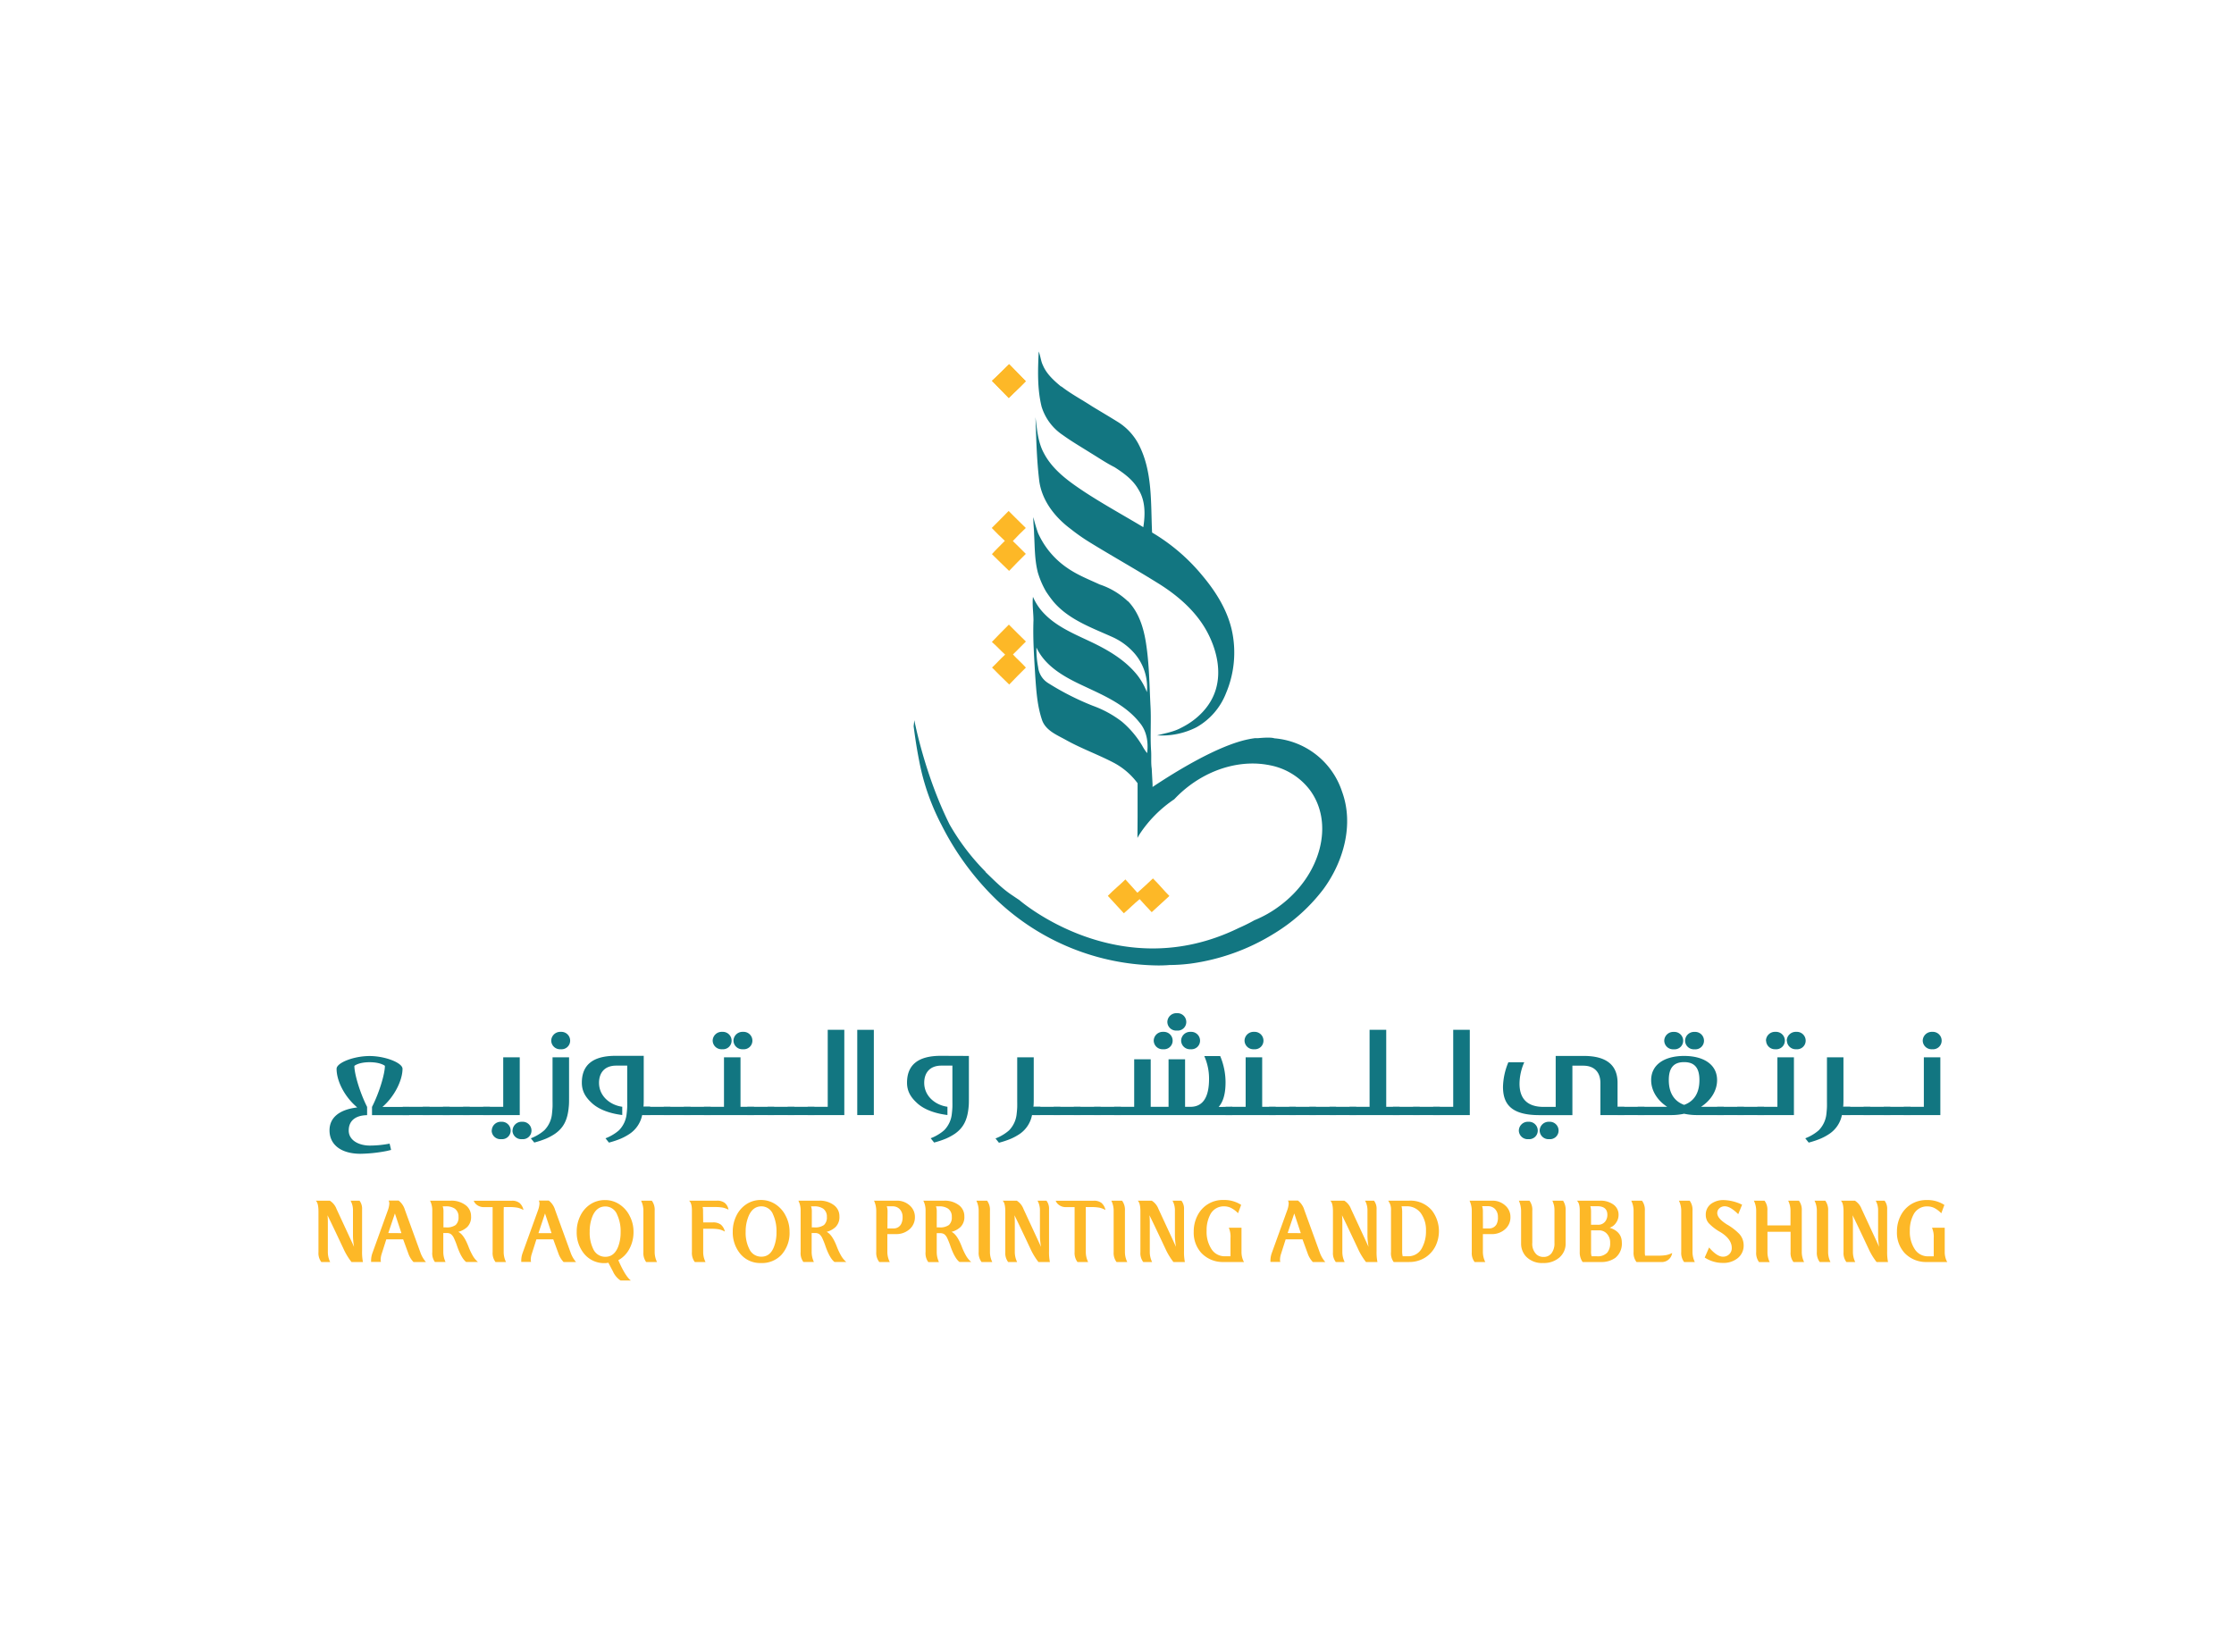 <svg id="Layer_1" data-name="Layer 1" xmlns="http://www.w3.org/2000/svg" viewBox="0 0 780 577"><defs><style>.cls-1{fill:#fdb827;}.cls-2{fill:#127681;}</style></defs><path class="cls-1" d="M402.12,318.54c2.06-1.89,4.13-3.75,6.17-5.66-2-2-3.73-4.18-5.74-6.13-1.76,1.72-3.6,3.35-5.43,5-1.37-1.57-2.8-3.09-4.19-4.65-2,2-4.2,3.71-6.13,5.74,1.88,2,3.7,4.07,5.59,6.08,1.88-1.6,3.6-3.38,5.52-4.94C399.29,315.51,400.68,317.05,402.12,318.54Z"/><path class="cls-1" d="M358.16,133.13c-2-2-3.88-4-5.82-5.95-2,1.91-3.94,3.95-6,5.81,1.93,2,3.91,4,5.88,6C354.16,137,356.25,135.16,358.16,133.13Z"/><path class="cls-1" d="M358.16,184.37c-2-2-4-3.9-6-5.94-2,2-3.91,4-5.89,5.94,1.48,1.54,3,3.06,4.57,4.5-1.49,1.56-3.07,3-4.51,4.64,2,1.94,3.95,3.92,6,5.85,1.89-2,3.88-4,5.84-5.94-1.47-1.54-3.05-3-4.54-4.49C355.1,187.36,356.6,185.83,358.16,184.37Z"/><path class="cls-1" d="M346.37,233.11c1.95,2,4,4,6,5.93q2.86-3,5.82-5.91c-1.41-1.62-3.09-3-4.52-4.6,1.56-1.45,3-3.05,4.53-4.51-2-2-4-3.88-5.95-5.91-2,2-4,4-5.94,6.06,1.63,1.39,3.05,3,4.63,4.42C349.36,230,347.94,231.65,346.37,233.11Z"/><path class="cls-2" d="M379,172c-5.59-3.7-11.42-7.74-14.58-13.85-2.06-3.84-2.33-8.23-2.89-12.47.27,7.49.43,15,1.35,22.44,1,6.89,5.56,12.6,11,16.64a66.88,66.88,0,0,0,6.52,4.57c7.73,4.76,15.66,9.2,23.38,14,7.36,4.48,14.22,10.36,18.14,18.18,2.91,5.81,4.49,12.74,2.61,19.13-1.74,6.06-6.6,10.79-12.15,13.52-2.6,1.42-5.55,1.88-8.37,2.64A26.75,26.75,0,0,0,417.68,254a23.4,23.4,0,0,0,10.41-12,36.37,36.37,0,0,0,2.24-20.76c-1.41-7.63-5.63-14.42-10.56-20.28l0,0a66.6,66.6,0,0,0-17.52-15c-.5-10.46.25-21.58-4.86-31.11a20.44,20.44,0,0,0-6.75-7.29c-3.07-1.92-6.18-3.75-9.27-5.62-3.59-2.36-7.43-4.36-10.8-7l-.15,0c-2.49-2.08-5-4.34-6.28-7.37-.75-1.53-.85-3.26-1.47-4.83-.31,6.42-.54,13,1,19.26a18.42,18.42,0,0,0,7.43,9.94c3.12,2.26,6.46,4.19,9.72,6.25,2.75,1.66,5.42,3.5,8.3,4.94,3.2,2.05,6.42,4.37,8.34,7.76,2.49,3.92,2.43,8.77,1.73,13.2C392.46,180.06,385.57,176.27,379,172Z"/><path class="cls-2" d="M468.57,276.42a27.18,27.18,0,0,0-23.64-18.6h0c-1-.37-3.62-.24-5.65-.05l-.41,0h-.07l-.45,0c-.18,0-.37,0-.55.06s-.36,0-.55.08l-.49.07-.94.19c-10.69,2.19-25.63,11.46-33.41,16.65v-.94l-.29-5.5c-.3-2-.08-4.09-.21-6.12-.38-5.36.1-10.73-.24-16.09-.36-7.16-.43-14.36-1.53-21.46-.8-5.3-2.46-10.8-6.27-14.74h-.08a26.37,26.37,0,0,0-9.83-5.87c-3.86-1.78-7.84-3.34-11.34-5.79a29.1,29.1,0,0,1-10.21-12.22,56.74,56.74,0,0,1-1.61-5.49c-.08,1.92.22,3.83.25,5.75.25,4.41.17,8.89,1.23,13.22l0,.06a30.57,30.57,0,0,0,2.95,6.94,42.21,42.21,0,0,0,2.64,3.61h0c5.33,6.23,13.28,9,20.54,12.28a22.45,22.45,0,0,1,7.85,5.88,18.17,18.17,0,0,1,4.18,13.37,23.52,23.52,0,0,0-3.29-5.87c-4.27-5.39-10.35-8.91-16.48-11.81-5.81-2.75-12-5.3-16.43-10.11a19.15,19.15,0,0,1-3.58-5.51c-.31,2.72.17,5.45.18,8.18-.25,6.57.24,13.15.63,19.72.37,5.21.72,10.51,2.48,15.46,1.41,3.43,5.07,4.88,8.1,6.56,5.45,3.07,11.38,5.16,16.91,8.07a24.88,24.88,0,0,1,8.23,7.11V285l-.05,7.61c.25-.46.52-.92.79-1.37h0A43.49,43.49,0,0,1,410,279.1a41.14,41.14,0,0,1,5.49-4.9c8.62-6.4,18.77-8.71,27.38-7.06H443l.15.05a22.93,22.93,0,0,1,14.19,8.68c8.63,11.64,3.91,29.76-10.55,40.48a39.49,39.49,0,0,1-8.81,5q-2.68,1.5-5.51,2.73c-41.51,20.28-75.84-9.13-76.63-9.82v0c-.85-.55-1.68-1.12-2.51-1.68-3.43-2.27-6.3-5.24-9.24-8.07l0-.11a79,79,0,0,1-12.52-16.45c-8.76-17.49-12.33-36.46-12.33-36.46l-.24,2.11c.51,4,1.1,7.91,1.88,11.83v0a79.79,79.79,0,0,0,4.51,15.43c.9,2.24,1.91,4.43,3,6.58l.23.43.05.09a96.74,96.74,0,0,0,19.41,26.4h0a83,83,0,0,0,56.31,22.78c2.47,0,3.88-.15,3.88-.15h0a61.87,61.87,0,0,0,7.31-.48,74.17,74.17,0,0,0,29.33-10.55,62.19,62.19,0,0,0,17.18-15.5C469.12,300.85,472.78,287.9,468.57,276.42ZM400.52,263a16.58,16.58,0,0,1-1.74-2.65,33.26,33.26,0,0,0-7.09-8.36,37.31,37.31,0,0,0-10.1-5.52A93.89,93.89,0,0,1,366,238.56a7.52,7.52,0,0,1-3.54-5.62,31.75,31.75,0,0,1-.58-6.82c2.91,6.29,9.17,9.95,15.17,12.81,7.46,3.57,15.62,6.77,20.89,13.47C400.41,255.32,401,259.3,400.52,263Z"/><path class="cls-2" d="M115.05,394.73c0-4.5,3.5-7.28,9.66-8l-.19-.19c-4.19-3.59-7-9-7-13.31,0-2.11,6-4.46,11.51-4.46s11.51,2.39,11.51,4.46c0,4-2.79,9.68-7,13.31h9.35v2.88h-13v-2.88c2.58-5.06,4.5-11.58,4.5-14.35,0,0-1.5-1.26-5.34-1.26s-5.32,1.26-5.32,1.29c0,2.79,1.9,9.28,4.45,14.32v2.88c-3.72.05-6.42,1.69-6.42,5.37,0,3.42,3.52,5.25,7.41,5.25a36.67,36.67,0,0,0,6.86-.68l.52,2.2-1.43.35a51.83,51.83,0,0,1-9.33,1C119,402.87,115.05,399.68,115.05,394.73Z"/><path class="cls-2" d="M140.6,386.51H150v2.88H140.6Z"/><path class="cls-2" d="M147.63,386.51H157v2.88h-9.35Z"/><path class="cls-2" d="M154.66,386.51H164v2.88h-9.35Z"/><path class="cls-2" d="M161.69,386.51h9.36v2.88h-9.36Z"/><path class="cls-2" d="M168.7,386.51h7V369.23h5.77v20.16H168.7Zm3,8.29a3.14,3.14,0,0,1,3.32-3.07,3.08,3.08,0,0,1,3.28,3.07,3,3,0,0,1-3.28,3A3.07,3.07,0,0,1,171.66,394.8Zm7.26,0a3.15,3.15,0,0,1,3.33-3.07,3.08,3.08,0,0,1,3.28,3.07,3,3,0,0,1-3.28,3A3.08,3.08,0,0,1,178.92,394.8Z"/><path class="cls-2" d="M185.34,397.5a15.32,15.32,0,0,0,2.72-1.34,14.62,14.62,0,0,0,2-1.47,9.51,9.51,0,0,0,2.67-5.81c.09-.87.16-1.65.19-2.33s0-1.52,0-2.57V369.23h5.77v14.21c0,1.15,0,2.15-.1,3-.4,4.71-1.87,7.43-4.83,9.49a18.82,18.82,0,0,1-3.07,1.67,30.55,30.55,0,0,1-4.15,1.38Zm7.12-34.1a3.15,3.15,0,0,1,3.33-3.07,3.08,3.08,0,0,1,3.28,3.07,3,3,0,0,1-3.28,3A3.08,3.08,0,0,1,192.46,363.4Z"/><path class="cls-2" d="M227,389.39h-2.79a10.37,10.37,0,0,1-4.38,6.56,19.7,19.7,0,0,1-3.07,1.67,30.55,30.55,0,0,1-4.15,1.38l-1.2-1.5a15,15,0,0,0,2.72-1.34,14,14,0,0,0,2-1.47,9.51,9.51,0,0,0,2.67-5.81c.1-.87.17-1.65.19-2.33s0-1.52,0-2.57V372.12h-3.84c-4.2,0-6,2.67-6,6,0,4.64,3.84,7.78,8.11,8.37v2.88c-4-.49-8.11-1.78-10.73-4.29-2.16-2-3.38-4.1-3.38-7,0-6,3.61-9.38,11.77-9.38h9.84v14.7c0,1.15,0,2.15-.09,3v.05H227Z"/><path class="cls-2" d="M224.71,386.51h9.35v2.88h-9.35Z"/><path class="cls-2" d="M231.74,386.51h9.35v2.88h-9.35Z"/><path class="cls-2" d="M238.77,386.51h9.35v2.88h-9.35Z"/><path class="cls-2" d="M263.26,386.51v2.88H245.78v-2.88h7V369.23h5.77v17.28ZM248.83,363.4a3.14,3.14,0,0,1,3.32-3.07,3.08,3.08,0,0,1,3.29,3.07,3,3,0,0,1-3.29,3A3.08,3.08,0,0,1,248.83,363.4Zm7.26,0a3.15,3.15,0,0,1,3.33-3.07,3.08,3.08,0,0,1,3.28,3.07,3,3,0,0,1-3.28,3A3.08,3.08,0,0,1,256.09,363.4Z"/><path class="cls-2" d="M260.94,386.51h9.36v2.88h-9.36Z"/><path class="cls-2" d="M268,386.51h9.36v2.88H268Z"/><path class="cls-2" d="M275,386.51h9.35v2.88H275Z"/><path class="cls-2" d="M282,386.51h7V359.62h5.79v29.77H282Z"/><path class="cls-2" d="M299.31,359.62h5.79v29.77h-5.79Z"/><path class="cls-2" d="M338.29,368.74v14.7c0,1.15,0,2.15-.09,3-.4,4.71-1.88,7.43-4.83,9.49a19.7,19.7,0,0,1-3.07,1.67,30.55,30.55,0,0,1-4.15,1.38l-1.2-1.5a14.67,14.67,0,0,0,2.72-1.34,14,14,0,0,0,2-1.47,9.51,9.51,0,0,0,2.67-5.81c.1-.87.17-1.65.19-2.33s0-1.52,0-2.57V372.12h-3.84c-4.19,0-6,2.67-6,6,0,4.64,3.84,7.78,8.11,8.37v2.88c-4-.49-8.11-1.78-10.73-4.29-2.16-2-3.38-4.1-3.38-7,0-6,3.61-9.38,11.77-9.38Z"/><path class="cls-2" d="M363.19,389.39h-2.86A10.37,10.37,0,0,1,356,396a19.7,19.7,0,0,1-3.07,1.67,31,31,0,0,1-4.15,1.38l-1.2-1.5a15,15,0,0,0,2.72-1.34,14.62,14.62,0,0,0,2-1.47,9.51,9.51,0,0,0,2.67-5.81c.1-.87.17-1.65.19-2.33s0-1.52,0-2.57V369.23h5.77v14.21c0,1.15,0,2.15-.1,3v.05h2.42Z"/><path class="cls-2" d="M360.87,386.51h9.35v2.88h-9.35Z"/><path class="cls-2" d="M367.9,386.51h9.35v2.88H367.9Z"/><path class="cls-2" d="M374.93,386.51h9.35v2.88h-9.35Z"/><path class="cls-2" d="M382,386.51h9.35v2.88H382Z"/><path class="cls-2" d="M430.27,386.51v2.88H389v-2.88h7v-16.6h5.77v16.6H408v-16.6h5.77v16.6h1.87c4.53,0,6.5-3.63,6.5-9.73a19.39,19.39,0,0,0-1.67-8h5.56a23.9,23.9,0,0,1,1.87,9.1c0,3.82-.7,6.72-2.41,8.67ZM402.82,363.4a3.15,3.15,0,0,1,3.33-3.07,3.08,3.08,0,0,1,3.28,3.07,3,3,0,0,1-3.28,3A3.08,3.08,0,0,1,402.82,363.4Zm4.76-6.52a3.14,3.14,0,0,1,3.33-3.07,3.08,3.08,0,0,1,3.28,3.07,3,3,0,0,1-3.28,3A3.07,3.07,0,0,1,407.58,356.88Zm8.18,3.45A3.08,3.08,0,0,1,419,363.4a3,3,0,0,1-3.28,3,3.08,3.08,0,0,1-3.33-3A3.15,3.15,0,0,1,415.76,360.33Z"/><path class="cls-2" d="M445.41,386.51v2.88H427.92v-2.88h7V369.23h5.77v17.28ZM434.53,363.4a3.15,3.15,0,0,1,3.33-3.07,3.08,3.08,0,0,1,3.28,3.07,3,3,0,0,1-3.28,3A3.08,3.08,0,0,1,434.53,363.4Z"/><path class="cls-2" d="M443.09,386.51h9.35v2.88h-9.35Z"/><path class="cls-2" d="M450.12,386.51h9.35v2.88h-9.35Z"/><path class="cls-2" d="M457.15,386.51h9.35v2.88h-9.35Z"/><path class="cls-2" d="M464.18,386.51h9.35v2.88h-9.35Z"/><path class="cls-2" d="M488.67,386.51v2.88H471.19v-2.88h7V359.62H484v26.89Z"/><path class="cls-2" d="M486.35,386.51h9.35v2.88h-9.35Z"/><path class="cls-2" d="M493.38,386.51h9.35v2.88h-9.35Z"/><path class="cls-2" d="M500.39,386.51h7V359.62h5.79v29.77h-12.8Z"/><path class="cls-2" d="M567.12,386.51v2.88h-8.34V378.14c0-3.35-1.8-6-6-6H549v17.27H537.48c-10,0-12.71-4-12.71-9.91a23.47,23.47,0,0,1,1.88-8.56h5.55a18.77,18.77,0,0,0-1.66,7.5c0,4.46,2,8.09,8.39,8.09h4.24V368.74H553c8.16,0,11.77,3.42,11.77,9.38v8.39Zm-30.21,8.29a3,3,0,0,1-3.28,3,3.08,3.08,0,0,1-3.33-3,3.15,3.15,0,0,1,3.33-3.07A3.08,3.08,0,0,1,536.91,394.8Zm7.27,0a3,3,0,0,1-3.28,3,3.08,3.08,0,0,1-3.33-3,3.15,3.15,0,0,1,3.33-3.07A3.08,3.08,0,0,1,544.18,394.8Z"/><path class="cls-2" d="M564.8,386.51h9.36v2.88H564.8Z"/><path class="cls-2" d="M601.86,386.51v2.88h-9.38a20.7,20.7,0,0,1-4.47-.47,20.86,20.86,0,0,1-4.48.47H571.81v-2.88H582.1c-3.47-2.28-5.6-5.65-5.6-9.33,0-5.44,4.69-8.44,11.51-8.44s11.51,3,11.51,8.44c0,3.68-2.14,7.05-5.61,9.33Zm-20.79-23.09a3.15,3.15,0,0,1,3.33-3.07,3.08,3.08,0,0,1,3.28,3.07,3,3,0,0,1-3.28,3A3.08,3.08,0,0,1,581.07,363.42Zm1.59,13.76c0,4.59,2,7.43,5.35,8.65,3.4-1.22,5.34-4.06,5.34-8.65,0-4-1.47-6.28-5.34-6.28S582.66,373.17,582.66,377.18Zm5.68-13.76a3.14,3.14,0,0,1,3.32-3.07,3.08,3.08,0,0,1,3.29,3.07,3,3,0,0,1-3.29,3A3.07,3.07,0,0,1,588.34,363.42Z"/><path class="cls-2" d="M599.54,386.51h9.35v2.88h-9.35Z"/><path class="cls-2" d="M606.57,386.51h9.35v2.88h-9.35Z"/><path class="cls-2" d="M613.58,386.51h7V369.23h5.77v20.16h-12.8Zm3-23.11a3.14,3.14,0,0,1,3.32-3.07,3.07,3.07,0,0,1,3.28,3.07,3,3,0,0,1-3.28,3A3.08,3.08,0,0,1,616.63,363.4Zm7.26,0a3.15,3.15,0,0,1,3.33-3.07,3.08,3.08,0,0,1,3.28,3.07,3,3,0,0,1-3.28,3A3.08,3.08,0,0,1,623.89,363.4Z"/><path class="cls-2" d="M646,389.39H643.1a10.33,10.33,0,0,1-4.38,6.56,18.82,18.82,0,0,1-3.07,1.67A30.55,30.55,0,0,1,631.5,399l-1.19-1.5a15.32,15.32,0,0,0,2.72-1.34,14.62,14.62,0,0,0,2-1.47,9.56,9.56,0,0,0,2.67-5.81c.09-.87.16-1.65.18-2.33s0-1.52,0-2.57V369.23h5.76v14.21c0,1.15,0,2.15-.09,3v.05H646Z"/><path class="cls-2" d="M643.64,386.51H653v2.88h-9.36Z"/><path class="cls-2" d="M650.68,386.51H660v2.88h-9.35Z"/><path class="cls-2" d="M657.71,386.51h9.35v2.88h-9.35Z"/><path class="cls-2" d="M664.71,386.51h7V369.23h5.76v20.16h-12.8Zm6.61-23.11a3.15,3.15,0,0,1,3.33-3.07,3.08,3.08,0,0,1,3.28,3.07,3,3,0,0,1-3.28,3A3.08,3.08,0,0,1,671.32,363.4Z"/><path class="cls-1" d="M123.24,431.73v-8.88a6.89,6.89,0,0,0-.84-3.57h3.12a4.58,4.58,0,0,1,.9,3.06v14.52a17.49,17.49,0,0,0,.3,3.84h-4a22.85,22.85,0,0,1-2.79-4.62q-4.23-9-5.58-11.7a25.86,25.86,0,0,1,.12,2.76v10a7.87,7.87,0,0,0,.81,3.57h-3.09a5.1,5.1,0,0,1-1-3.42V423.09q0-3-.93-3.81h4.89a5.77,5.77,0,0,1,2.34,2.88l5.13,11.07,1,2.19A25.47,25.47,0,0,1,123.24,431.73Z"/><path class="cls-1" d="M148.71,440.7h-4.35a8.31,8.31,0,0,1-1.8-3l-1.8-4.92h-5.88l-1.59,5a7.21,7.21,0,0,0-.39,2.13,2.55,2.55,0,0,0,.12.75h-3.45a4.85,4.85,0,0,1,0-.63,7.78,7.78,0,0,1,.45-2.43l5.37-14.88a8.3,8.3,0,0,0,.54-2.43,2.31,2.31,0,0,0-.24-1.05h3.48a6.35,6.35,0,0,1,2.22,3.3l5.37,14.76A10.24,10.24,0,0,0,148.71,440.7Zm-8.55-10.08-2.28-6.87v0l-2.31,6.84Z"/><path class="cls-1" d="M150.93,437.22V422.88a7.49,7.49,0,0,0-.78-3.6h7.32a8.11,8.11,0,0,1,5,1.5,4.73,4.73,0,0,1,2,3.93,4.88,4.88,0,0,1-1.32,3.75,7.21,7.21,0,0,1-3.15,1.71q1.89.87,3.51,5a23,23,0,0,0,1.62,3.45,8.46,8.46,0,0,0,1.74,2.07h-4.11q-1.59-1.2-3.06-5.25a27,27,0,0,0-1.23-3.12,3.73,3.73,0,0,0-1.05-1.37,2.6,2.6,0,0,0-1.5-.37h-1.14v6.54a8.38,8.38,0,0,0,.78,3.57h-3.72A5.17,5.17,0,0,1,150.93,437.22Zm3.9-8.61h.84a5.27,5.27,0,0,0,3.42-.84,3.52,3.52,0,0,0,1-2.82,3.36,3.36,0,0,0-1.29-2.88,5.36,5.36,0,0,0-3.15-.81h-1.08a5.17,5.17,0,0,1,.27,1.8Z"/><path class="cls-1" d="M175.86,422.79v14.34a7.87,7.87,0,0,0,.81,3.57H173a5.2,5.2,0,0,1-1-3.48V421.53H169A3.91,3.91,0,0,1,166,420.3a3.08,3.08,0,0,1-.6-1h13.32a4.12,4.12,0,0,1,2.67.78,4.44,4.44,0,0,1,1.38,2.46,7.91,7.91,0,0,0-2.1-.81,14.85,14.85,0,0,0-2.88-.21h-1.89Z"/><path class="cls-1" d="M201.12,440.7h-4.35a8.31,8.31,0,0,1-1.8-3l-1.8-4.92h-5.88l-1.59,5a7.21,7.21,0,0,0-.39,2.13,2.55,2.55,0,0,0,.12.75H182a4.85,4.85,0,0,1,0-.63,7.78,7.78,0,0,1,.45-2.43l5.37-14.88a8.3,8.3,0,0,0,.54-2.43,2.31,2.31,0,0,0-.24-1.05h3.48a6.35,6.35,0,0,1,2.22,3.3l5.37,14.76A10.24,10.24,0,0,0,201.12,440.7Zm-8.55-10.08-2.28-6.87v0L188,430.62Z"/><path class="cls-1" d="M220.26,447.15h-3.6a7.28,7.28,0,0,1-2.67-3.21l-1.59-3a4.82,4.82,0,0,1-1.17.15,9,9,0,0,1-7.56-3.63,11.69,11.69,0,0,1-2.31-7.35,12.27,12.27,0,0,1,1.2-5.4,10,10,0,0,1,3.39-4.05,9.18,9.18,0,0,1,5.28-1.59,9,9,0,0,1,5.19,1.59,10.27,10.27,0,0,1,3.48,4.05,11.68,11.68,0,0,1,1.29,5.4,12.27,12.27,0,0,1-1.62,6.33,9.45,9.45,0,0,1-3.69,3.63l.27.6Q218.46,445.8,220.26,447.15Zm-14.37-17a12.75,12.75,0,0,0,1.29,6.12,4.56,4.56,0,0,0,4.2,2.61q3.12,0,4.5-3.66a14,14,0,0,0,.81-4.89,13.72,13.72,0,0,0-1.26-6.27,4.4,4.4,0,0,0-4.05-2.76q-3.09,0-4.53,3.45A14,14,0,0,0,205.89,430.11Z"/><path class="cls-1" d="M224.64,437.22V422.85a7.87,7.87,0,0,0-.81-3.57h3.75a5.31,5.31,0,0,1,1,3.48v14.37a7.87,7.87,0,0,0,.81,3.57H225.6A5.31,5.31,0,0,1,224.64,437.22Z"/><path class="cls-1" d="M245.52,426.87h3.39a4.42,4.42,0,0,1,2.76.76,4.29,4.29,0,0,1,1.41,2.45,7.16,7.16,0,0,0-2.07-.8,16.06,16.06,0,0,0-2.88-.19h-2.61v8.07a7.8,7.8,0,0,0,.81,3.54h-3.75a5.26,5.26,0,0,1-1-3.45V422.64q0-2.55-1-3.36h9.72a4.29,4.29,0,0,1,2.7.75,3.74,3.74,0,0,1,1.35,2.4,7.71,7.71,0,0,0-2.05-.74,16.16,16.16,0,0,0-2.87-.19h-4.11a5.22,5.22,0,0,1,.15,1.53Z"/><path class="cls-1" d="M265.68,441.06a9,9,0,0,1-7.53-3.63,11.77,11.77,0,0,1-2.31-7.35,12.27,12.27,0,0,1,1.2-5.4,10,10,0,0,1,3.39-4.05,9,9,0,0,1,5.25-1.59,9.17,9.17,0,0,1,5.22,1.59,10.27,10.27,0,0,1,3.48,4.05,11.68,11.68,0,0,1,1.29,5.4,11.36,11.36,0,0,1-2.88,8.16A9.33,9.33,0,0,1,265.68,441.06Zm5.43-10.77a14,14,0,0,0-1.23-6.27,4.34,4.34,0,0,0-4-2.76q-3.09,0-4.53,3.48a13.77,13.77,0,0,0-1,5.37,12.56,12.56,0,0,0,1.29,6.09,4.55,4.55,0,0,0,4.2,2.64q3,0,4.32-3.27A13.62,13.62,0,0,0,271.11,430.29Z"/><path class="cls-1" d="M279.54,437.22V422.88a7.49,7.49,0,0,0-.78-3.6h7.32a8.11,8.11,0,0,1,5,1.5,4.73,4.73,0,0,1,2,3.93,4.88,4.88,0,0,1-1.32,3.75,7.21,7.21,0,0,1-3.15,1.71q1.89.87,3.51,5a23,23,0,0,0,1.62,3.45,8.46,8.46,0,0,0,1.74,2.07h-4.11q-1.59-1.2-3.06-5.25a27,27,0,0,0-1.23-3.12,3.73,3.73,0,0,0-1.05-1.37,2.6,2.6,0,0,0-1.5-.37h-1.14v6.54a8.38,8.38,0,0,0,.78,3.57H280.5A5.17,5.17,0,0,1,279.54,437.22Zm3.9-8.61h.84a5.27,5.27,0,0,0,3.42-.84,3.52,3.52,0,0,0,1-2.82,3.36,3.36,0,0,0-1.29-2.88,5.36,5.36,0,0,0-3.15-.81h-1.08a5.17,5.17,0,0,1,.27,1.8Z"/><path class="cls-1" d="M305.94,437.25V422.88a8.44,8.44,0,0,0-.78-3.6h7.89a6.57,6.57,0,0,1,4.62,1.71,5.26,5.26,0,0,1,1.77,4.05,5.46,5.46,0,0,1-2,4.32,6.88,6.88,0,0,1-4.68,1.59h-2.94v6.18a7.88,7.88,0,0,0,.84,3.57H307A5.11,5.11,0,0,1,305.94,437.25Zm3.9-8.28h2a2.89,2.89,0,0,0,2.76-1.47,5,5,0,0,0,.54-2.46,3.9,3.9,0,0,0-1-2.79,3.35,3.35,0,0,0-2.52-1h-2a5.54,5.54,0,0,1,.27,1.86Z"/><path class="cls-1" d="M323.16,437.22V422.88a7.49,7.49,0,0,0-.78-3.6h7.32a8.11,8.11,0,0,1,5,1.5,4.73,4.73,0,0,1,2,3.93,4.88,4.88,0,0,1-1.32,3.75,7.21,7.21,0,0,1-3.15,1.71q1.89.87,3.51,5a23,23,0,0,0,1.62,3.45,8.46,8.46,0,0,0,1.74,2.07H335q-1.59-1.2-3.06-5.25a27,27,0,0,0-1.23-3.12A3.73,3.73,0,0,0,329.7,431a2.6,2.6,0,0,0-1.5-.37h-1.14v6.54a8.38,8.38,0,0,0,.78,3.57h-3.72A5.17,5.17,0,0,1,323.16,437.22Zm3.9-8.61h.84a5.27,5.27,0,0,0,3.42-.84,3.52,3.52,0,0,0,1-2.82,3.36,3.36,0,0,0-1.29-2.88,5.36,5.36,0,0,0-3.15-.81h-1.08a5.17,5.17,0,0,1,.27,1.8Z"/><path class="cls-1" d="M341.7,437.22V422.85a7.87,7.87,0,0,0-.81-3.57h3.75a5.31,5.31,0,0,1,1,3.48v14.37a7.87,7.87,0,0,0,.81,3.57h-3.75A5.31,5.31,0,0,1,341.7,437.22Z"/><path class="cls-1" d="M363.09,431.73v-8.88a6.89,6.89,0,0,0-.84-3.57h3.12a4.58,4.58,0,0,1,.9,3.06v14.52a17.49,17.49,0,0,0,.3,3.84h-4a22.85,22.85,0,0,1-2.79-4.62q-4.23-9-5.58-11.7a25.86,25.86,0,0,1,.12,2.76v10a7.87,7.87,0,0,0,.81,3.57H352a5.1,5.1,0,0,1-1-3.42V423.09q0-3-.93-3.81H355a5.77,5.77,0,0,1,2.34,2.88l5.13,11.07,1,2.19A25.47,25.47,0,0,1,363.09,431.73Z"/><path class="cls-1" d="M379.11,422.79v14.34a7.87,7.87,0,0,0,.81,3.57H376.2a5.2,5.2,0,0,1-1-3.48V421.53h-2.94a3.91,3.91,0,0,1-3.06-1.23,3.08,3.08,0,0,1-.6-1h13.32a4.12,4.12,0,0,1,2.67.78,4.44,4.44,0,0,1,1.38,2.46,7.91,7.91,0,0,0-2.1-.81,14.85,14.85,0,0,0-2.88-.21h-1.89Z"/><path class="cls-1" d="M388.83,437.22V422.85a7.87,7.87,0,0,0-.81-3.57h3.75a5.31,5.31,0,0,1,1,3.48v14.37a7.87,7.87,0,0,0,.81,3.57h-3.75A5.31,5.31,0,0,1,388.83,437.22Z"/><path class="cls-1" d="M410.22,431.73v-8.88a6.89,6.89,0,0,0-.84-3.57h3.12a4.58,4.58,0,0,1,.9,3.06v14.52a17.49,17.49,0,0,0,.3,3.84h-4a22.85,22.85,0,0,1-2.79-4.62q-4.23-9-5.58-11.7a25.86,25.86,0,0,1,.12,2.76v10a7.87,7.87,0,0,0,.81,3.57h-3.09a5.1,5.1,0,0,1-1-3.42V423.09q0-3-.93-3.81h4.89a5.77,5.77,0,0,1,2.34,2.88l5.13,11.07,1,2.19A25.47,25.47,0,0,1,410.22,431.73Z"/><path class="cls-1" d="M433.47,428.73v8.43a7.34,7.34,0,0,0,.66,3.15q.06.09.21.39h-7.11a10.28,10.28,0,0,1-7.8-3.18,10.51,10.51,0,0,1-2.64-7.44,12,12,0,0,1,1.26-5.49,9.81,9.81,0,0,1,9.12-5.55,10.84,10.84,0,0,1,6.18,1.71l-1.08,2.91a9.45,9.45,0,0,0-2.42-1.83,5.5,5.5,0,0,0-2.47-.57,5.27,5.27,0,0,0-4.89,3,11.72,11.72,0,0,0-1.2,5.52,11,11,0,0,0,1.74,6.48,5.43,5.43,0,0,0,4.83,2.43h1.77v-.81l0-1.56v-4a7.88,7.88,0,0,0-.6-3.6Z"/><path class="cls-1" d="M462.72,440.7h-4.35a8.31,8.31,0,0,1-1.8-3l-1.8-4.92h-5.88l-1.59,5a7.21,7.21,0,0,0-.39,2.13,2.55,2.55,0,0,0,.12.75h-3.45a4.85,4.85,0,0,1,0-.63,7.78,7.78,0,0,1,.45-2.43l5.37-14.88a8.3,8.3,0,0,0,.54-2.43,2.31,2.31,0,0,0-.24-1.05h3.48a6.35,6.35,0,0,1,2.22,3.3l5.37,14.76A10.24,10.24,0,0,0,462.72,440.7Zm-8.55-10.08-2.28-6.87v0l-2.31,6.84Z"/><path class="cls-1" d="M477.45,431.73v-8.88a6.89,6.89,0,0,0-.84-3.57h3.12a4.58,4.58,0,0,1,.9,3.06v14.52a17.49,17.49,0,0,0,.3,3.84h-4a22.85,22.85,0,0,1-2.79-4.62q-4.23-9-5.58-11.7a25.86,25.86,0,0,1,.12,2.76v10a7.87,7.87,0,0,0,.81,3.57h-3.09a5.1,5.1,0,0,1-1-3.42V423.09q0-3-.93-3.81h4.89a5.77,5.77,0,0,1,2.34,2.88l5.13,11.07,1,2.19A25.47,25.47,0,0,1,477.45,431.73Z"/><path class="cls-1" d="M492,440.7h-5.4a5.13,5.13,0,0,1-.93-3.51V422.67a5,5,0,0,0-1-3.39H492a9.77,9.77,0,0,1,8,3.48,11.92,11.92,0,0,1,1.17,12.45,10,10,0,0,1-3.57,3.93A10.3,10.3,0,0,1,492,440.7Zm-2.22-2h1.95a5.33,5.33,0,0,0,4.89-3.18,11.93,11.93,0,0,0,1.26-5.67,9.94,9.94,0,0,0-1.89-6.33,6,6,0,0,0-4.89-2.28h-1.74a10.19,10.19,0,0,1,.21,1.92v13.38A7.86,7.86,0,0,0,489.75,438.72Z"/><path class="cls-1" d="M513.87,437.25V422.88a8.44,8.44,0,0,0-.78-3.6H521A6.57,6.57,0,0,1,525.6,421a5.26,5.26,0,0,1,1.77,4.05,5.46,5.46,0,0,1-2,4.32,6.88,6.88,0,0,1-4.68,1.59h-2.94v6.18a7.88,7.88,0,0,0,.84,3.57h-3.72A5.11,5.11,0,0,1,513.87,437.25Zm3.9-8.28h2a2.89,2.89,0,0,0,2.76-1.47A5,5,0,0,0,523,425a3.9,3.9,0,0,0-1-2.79,3.35,3.35,0,0,0-2.52-1h-2a5.54,5.54,0,0,1,.27,1.86Z"/><path class="cls-1" d="M531.09,434.19V422.88a9.14,9.14,0,0,0-.78-3.6H534a5.23,5.23,0,0,1,1,3.54V434a5.11,5.11,0,0,0,1.41,4,3.6,3.6,0,0,0,2.52.93,3.36,3.36,0,0,0,2.76-1.26,5.66,5.66,0,0,0,1.05-3.66V422.73a8.48,8.48,0,0,0-.14-1.71,11.2,11.2,0,0,0-.58-1.74h3.72a5.67,5.67,0,0,1,.9,3.45v11.46a6.33,6.33,0,0,1-2.25,5,8.22,8.22,0,0,1-5.61,1.86,7.67,7.67,0,0,1-6.06-2.37A6.62,6.62,0,0,1,531.09,434.19Z"/><path class="cls-1" d="M558.9,440.7h-6.33a5.73,5.73,0,0,1-1-3.54V422.67q0-2.52-1-3.39h8.16a7.61,7.61,0,0,1,4.5,1.29,4.29,4.29,0,0,1,1.89,3.69,4.72,4.72,0,0,1-.93,2.82,4.21,4.21,0,0,1-2.19,1.65q4.26,1.35,4.26,5.19a6.34,6.34,0,0,1-2.25,5.31A8.28,8.28,0,0,1,558.9,440.7Zm-3.39-13h2.43a3.05,3.05,0,0,0,2.58-1.23,3.75,3.75,0,0,0,.69-2.25q0-3-3.54-3h-2.4a6.68,6.68,0,0,1,.24,1.89Zm.21,11h1.83a4.55,4.55,0,0,0,3.63-1.29,5,5,0,0,0,1-3.39,4.44,4.44,0,0,0-1.26-3.33,3.68,3.68,0,0,0-2.67-1.05h-2.73v7.14A5.65,5.65,0,0,0,555.72,438.75Z"/><path class="cls-1" d="M570.36,437.22V422.85a7.87,7.87,0,0,0-.81-3.57h3.75a5.31,5.31,0,0,1,1,3.48v14.37a7.16,7.16,0,0,0,.09,1.35h4.53a15.86,15.86,0,0,0,2.86-.2,7.73,7.73,0,0,0,2.06-.73,3.67,3.67,0,0,1-4,3.15h-8.46A5.2,5.2,0,0,1,570.36,437.22Z"/><path class="cls-1" d="M587,437.22V422.85a7.87,7.87,0,0,0-.81-3.57h3.75a5.31,5.31,0,0,1,1,3.48v14.37a7.87,7.87,0,0,0,.81,3.57h-3.75A5.31,5.31,0,0,1,587,437.22Z"/><path class="cls-1" d="M595.2,439.14l1.53-3.51q2.76,3.21,4.83,3.21a3,3,0,0,0,2.34-1,2.92,2.92,0,0,0,.75-2q0-3.21-4.08-5.64a17.18,17.18,0,0,1-4-3.09,4.37,4.37,0,0,1-1-2.82,4.6,4.6,0,0,1,2.16-4.11,7.24,7.24,0,0,1,4.08-1.11,15.69,15.69,0,0,1,6.45,1.62L606.9,424q-2.76-2.76-4.71-2.76a2.69,2.69,0,0,0-1.89.72,2.21,2.21,0,0,0-.72,1.65q0,1.86,3.42,4a19.59,19.59,0,0,1,4.2,3.21,5.78,5.78,0,0,1,1.59,3.9,5.56,5.56,0,0,1-2.13,4.68,7.89,7.89,0,0,1-5.16,1.62A11.51,11.51,0,0,1,595.2,439.14Z"/><path class="cls-1" d="M613.17,437.22V422.85a7.87,7.87,0,0,0-.81-3.57h3.72a5.18,5.18,0,0,1,1,3.51v5.13h8.07v-5.07a7.87,7.87,0,0,0-.81-3.57h3.75a5.31,5.31,0,0,1,1,3.48v14.37a7.87,7.87,0,0,0,.81,3.57h-3.72a5.2,5.2,0,0,1-1-3.48v-7.08h-8.07v7a8,8,0,0,0,.78,3.6h-3.72A5.31,5.31,0,0,1,613.17,437.22Z"/><path class="cls-1" d="M634.35,437.22V422.85a7.87,7.87,0,0,0-.81-3.57h3.75a5.31,5.31,0,0,1,1,3.48v14.37a7.87,7.87,0,0,0,.81,3.57h-3.75A5.31,5.31,0,0,1,634.35,437.22Z"/><path class="cls-1" d="M655.74,431.73v-8.88a6.89,6.89,0,0,0-.84-3.57H658a4.58,4.58,0,0,1,.9,3.06v14.52a17.49,17.49,0,0,0,.3,3.84h-4a22.85,22.85,0,0,1-2.79-4.62q-4.23-9-5.58-11.7a25.86,25.86,0,0,1,.12,2.76v10a7.87,7.87,0,0,0,.81,3.57h-3.09a5.1,5.1,0,0,1-1-3.42V423.09q0-3-.93-3.81h4.89a5.77,5.77,0,0,1,2.34,2.88l5.13,11.07,1,2.19A24.13,24.13,0,0,1,655.74,431.73Z"/><path class="cls-1" d="M679,428.73v8.43a7.34,7.34,0,0,0,.66,3.15q.06.09.21.39h-7.11a10.28,10.28,0,0,1-7.8-3.18,10.51,10.51,0,0,1-2.64-7.44,12,12,0,0,1,1.26-5.49,10,10,0,0,1,3.58-4,10.16,10.16,0,0,1,5.54-1.53,10.84,10.84,0,0,1,6.18,1.71l-1.08,2.91a9.42,9.42,0,0,0-2.41-1.83,5.54,5.54,0,0,0-2.48-.57,5.25,5.25,0,0,0-4.88,3,11.6,11.6,0,0,0-1.21,5.52,11,11,0,0,0,1.75,6.48,5.4,5.4,0,0,0,4.82,2.43h1.77v-.81l0-1.56v-4a7.86,7.86,0,0,0-.61-3.6Z"/><path class="cls-1" d="M358.16,133.13c-2-2-3.88-4-5.82-5.95-2,1.91-3.94,3.95-6,5.81,1.93,2,3.91,4,5.88,6C354.16,137,356.25,135.16,358.16,133.13Z"/></svg>